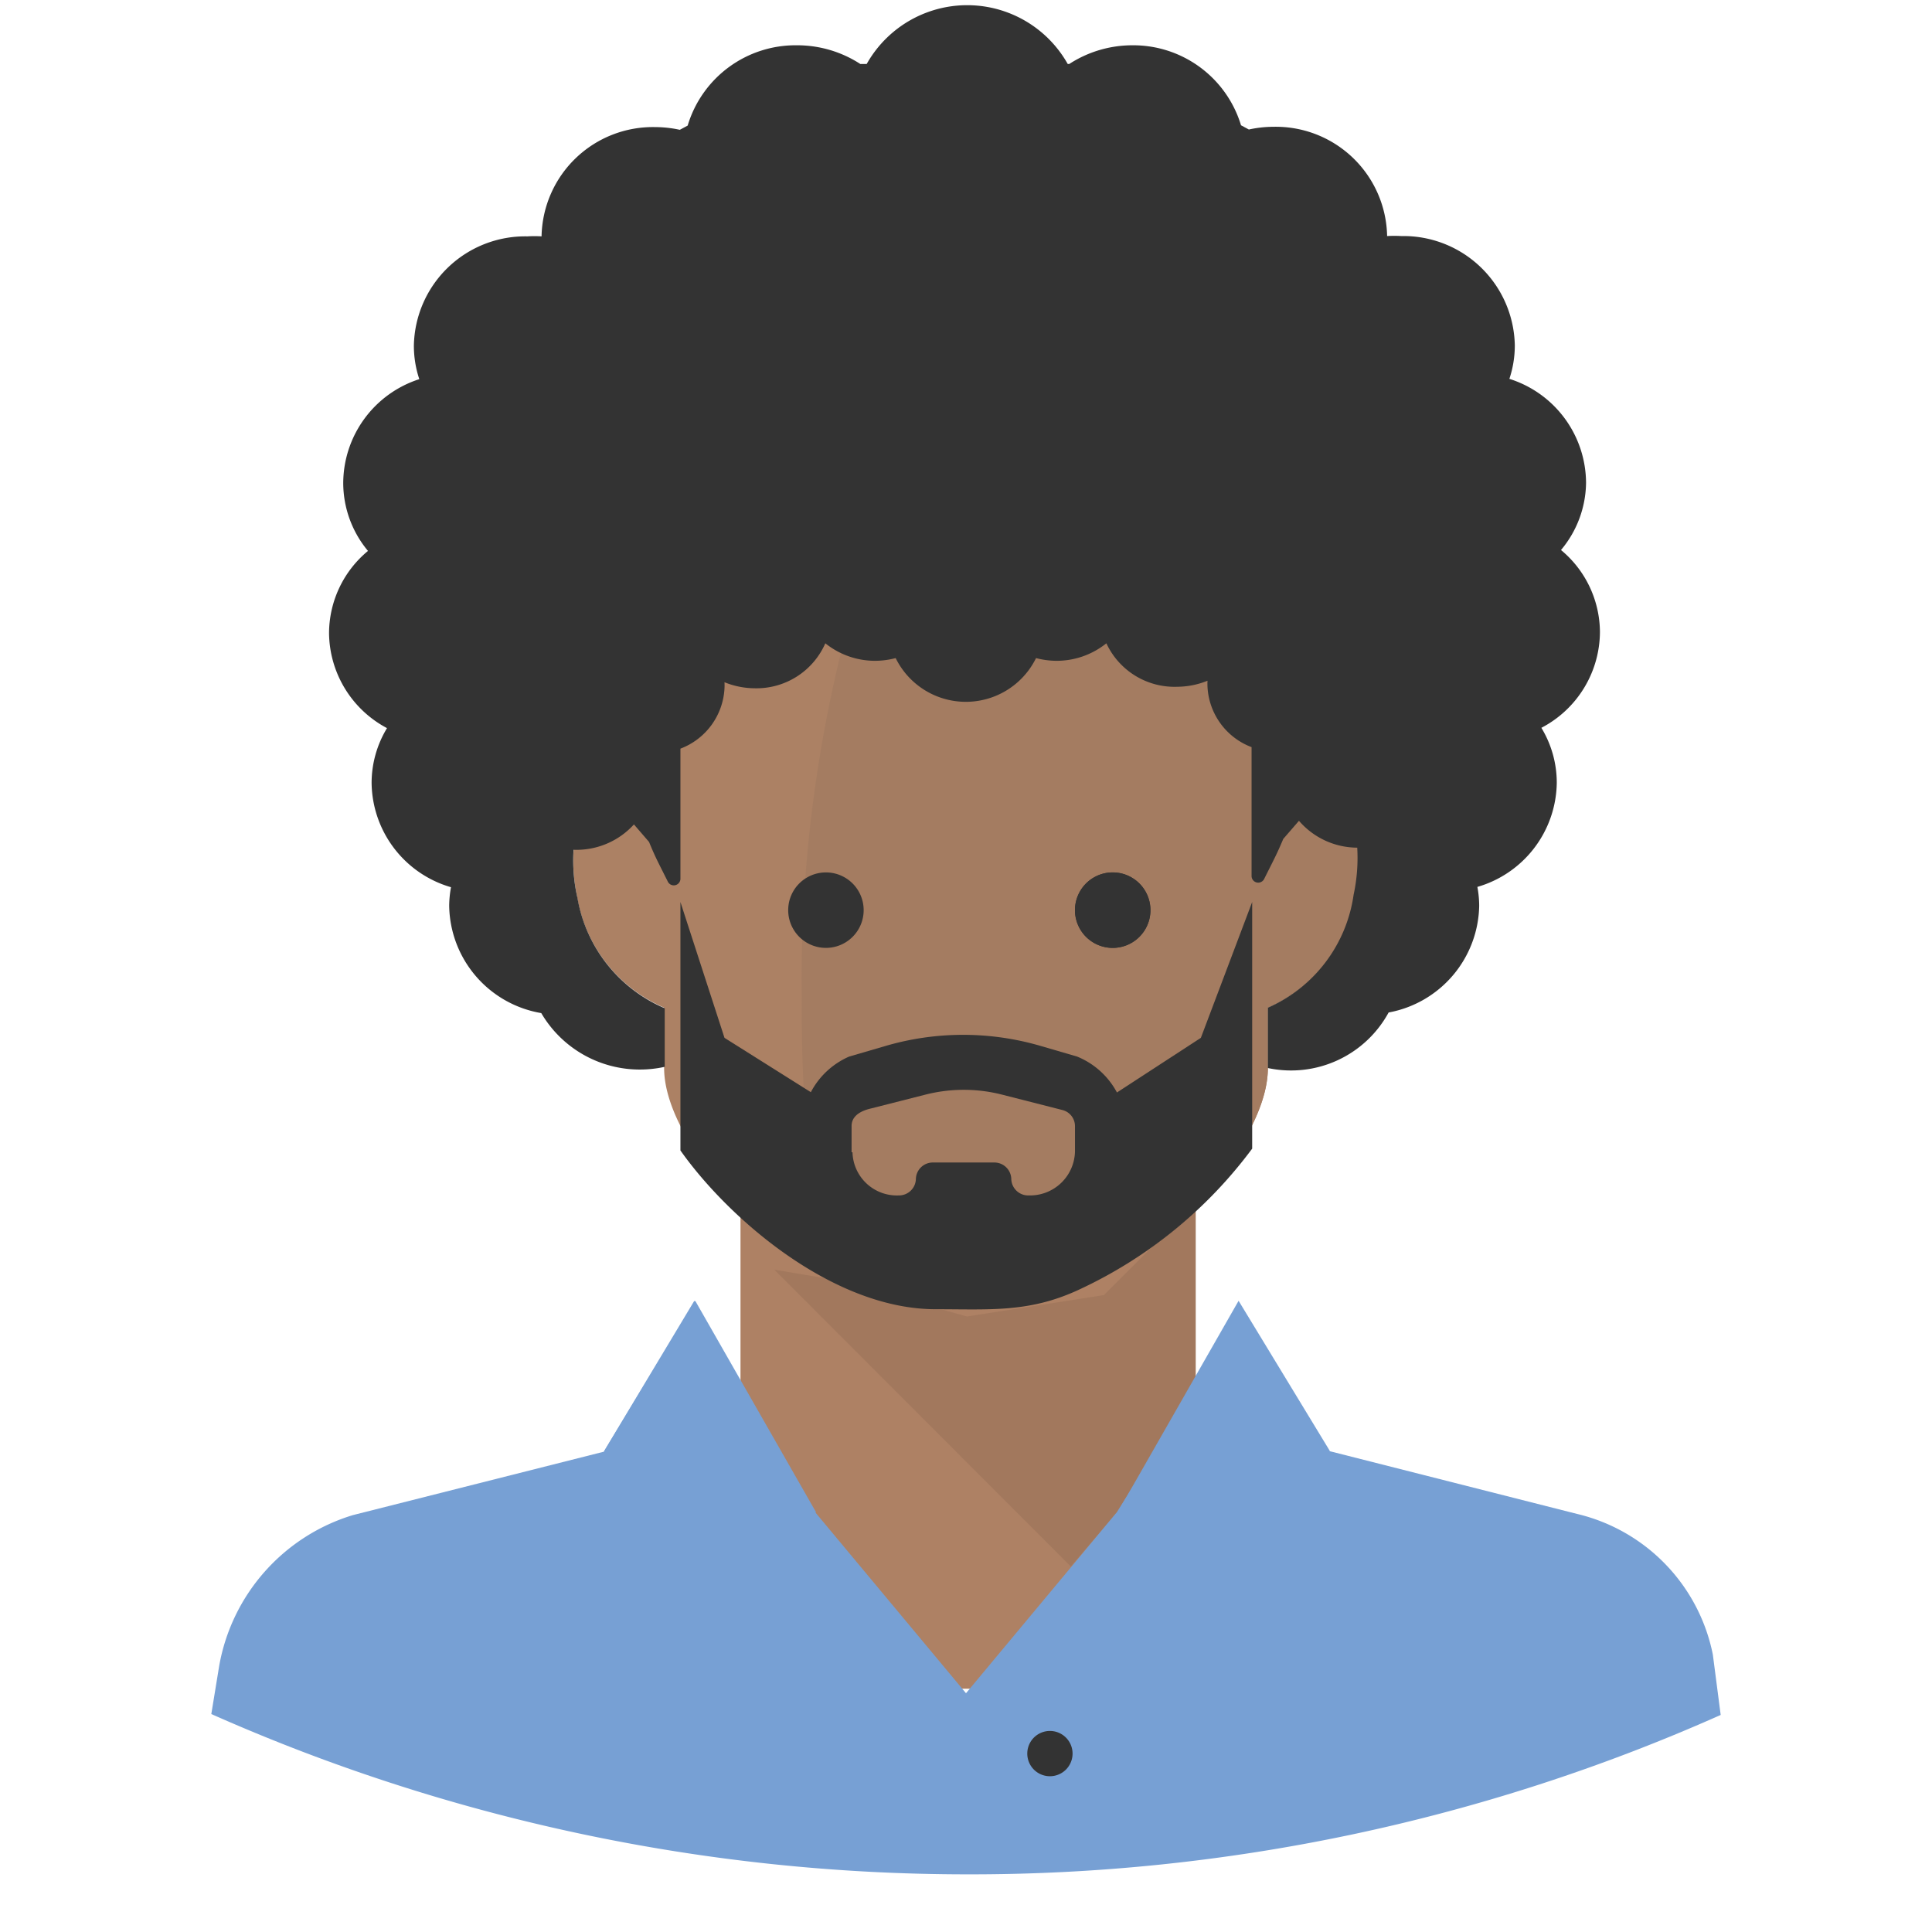 <?xml version="1.0" standalone="no"?><!DOCTYPE svg PUBLIC "-//W3C//DTD SVG 1.1//EN" "http://www.w3.org/Graphics/SVG/1.1/DTD/svg11.dtd"><svg t="1495203710556" class="icon" style="" viewBox="0 0 1024 1024" version="1.1" xmlns="http://www.w3.org/2000/svg" p-id="5303" xmlns:xlink="http://www.w3.org/1999/xlink" width="64" height="64"><defs><style type="text/css"></style></defs><path d="M392.48 606.08h232v288.96h-232z" fill="#AE8164" p-id="5304"></path><path d="M410.4 672.96l157.12 157.28 66.24-77.12v-115.36l-48.64 48.64-72.64 11.36-68.64-19.2-33.44-5.6z" fill="#A2785D" p-id="5305"></path><path d="M688 414.08s11.68 0 11.68-51.84c0-80-59.36-158.56-186.4-158.56s-184.8 81.44-184.8 160c0 43.68 7.68 50.24 7.68 50.24-24.96-1.92-37.6 26.72-30.24 61.6A77.92 77.92 0 0 0 352 534.08v32c0 36 47.2 90.88 100.16 117.12a105.28 105.28 0 0 0 46.88 10.88h26.4a100.16 100.16 0 0 0 42.24-8.8C622.72 660 672 603.2 672 566.08v-32a77.12 77.12 0 0 0 45.6-58.4c7.84-34.88-4.64-66.72-29.6-61.6z" fill="#AC8164" p-id="5306"></path><path d="M688 414.08s11.68 0 11.68-51.84c0-80-59.36-158.56-186.4-158.56-8.96 0-17.44 0-25.76 1.28l-10.4 43.2a726.88 726.88 0 0 0-52.16 281.28 873.92 873.92 0 0 0 11.04 144c5.28 3.2 10.72 6.4 16 9.12a105.28 105.28 0 0 0 46.88 10.88h26.4a100.16 100.16 0 0 0 42.24-8.8C622.72 660 672 603.2 672 566.08v-32a77.12 77.12 0 0 0 45.6-58.4c7.84-34.88-4.64-66.72-29.6-61.6z" fill="#A47C61" p-id="5307"></path><path d="M589.76 482.4m-20 0a20 20 0 1 0 40 0 20 20 0 1 0-40 0Z" fill="#333333" p-id="5308"></path><path d="M437.76 482.4m-20 0a20 20 0 1 0 40 0 20 20 0 1 0-40 0Z" fill="#333333" p-id="5309"></path><path d="M589.76 482.4m-20 0a20 20 0 1 0 40 0 20 20 0 1 0-40 0Z" fill="#333333" p-id="5310"></path><path d="M496 693.92c29.6 0 50.08 1.92 76.96-10.88a240 240 0 0 0 90.72-74.24v-130.72l-27.2 72L592 579.04A41.76 41.76 0 0 0 570.88 560l-19.2-5.6a146.4 146.4 0 0 0-82.4 0l-19.2 5.6a41.76 41.76 0 0 0-20.32 18.88L384 550.08l-23.36-72v131.68c25.28 35.84 80.64 84.16 135.36 84.16z m-44.64-83.2v-13.92c0-4 2.72-7.52 10.24-9.28l28.96-7.36a82.08 82.08 0 0 1 40.48 0l32 8.16a8.8 8.8 0 0 1 6.72 8.48v13.6a23.84 23.84 0 0 1-24.48 23.2 8.96 8.96 0 0 1-9.28-8.8 8.96 8.96 0 0 0-9.28-8.64h-32a8.96 8.96 0 0 0-9.28 8.64 8.96 8.96 0 0 1-9.12 8.8 23.52 23.52 0 0 1-24.48-22.88z" fill="#333333" p-id="5311"></path><path d="M512 993.44a977.28 977.28 0 0 0 400-84.48l-4.16-32a96 96 0 0 0-72-74.56L704 768.96l-45.28-74.88L592 801.44l-80 96-80-96-64-112-48 80-132.96 33.6a102.08 102.08 0 0 0-70.88 80L112 908.48a987.2 987.2 0 0 0 400 84.96z" fill="#77A0D4" p-id="5312"></path><path d="M556.48 929.44m-12 0a12 12 0 1 0 24 0 12 12 0 1 0-24 0Z" fill="#333333" p-id="5313"></path><path d="M640 881.28z" fill="#535C63" p-id="5314"></path><path d="M368.48 689.44l-48.16 79.52 48.16 112.48 64-80-64-112zM656.48 689.44l48.32 79.52-48.32 112.48-64-80 64-112z" fill="#77A0D4" p-id="5315"></path><path d="M848 335.04a56.8 56.8 0 0 0-20.64-43.52 56.32 56.32 0 0 0 13.28-35.52A58.08 58.08 0 0 0 800 200.8a55.84 55.84 0 0 0 2.88-17.76 59.04 59.04 0 0 0-60.16-57.92 63.04 63.04 0 0 0-7.52 0 59.04 59.04 0 0 0-60.16-57.92 62.24 62.24 0 0 0-13.12 1.44l-4.16-2.24a59.68 59.68 0 0 0-57.44-42.4 61.44 61.44 0 0 0-33.6 9.92h-0.8a61.12 61.12 0 0 0-106.56 0h-3.36a61.44 61.44 0 0 0-33.6-9.92 59.68 59.68 0 0 0-57.92 42.56l-4.16 2.24a62.24 62.24 0 0 0-13.12-1.44 59.04 59.04 0 0 0-60.16 57.92 63.04 63.04 0 0 0-7.52 0 59.04 59.04 0 0 0-60.16 57.92 55.84 55.84 0 0 0 2.88 17.76A58.08 58.08 0 0 0 181.92 256a56.32 56.32 0 0 0 13.12 36 56.8 56.8 0 0 0-20.64 43.52 57.6 57.6 0 0 0 30.72 50.4 56 56 0 0 0-8.16 29.12 58.24 58.24 0 0 0 42.08 55.2 55.84 55.84 0 0 0-0.96 9.92 58.56 58.56 0 0 0 48.8 56.8 60.48 60.48 0 0 0 52.64 29.92 61.28 61.28 0 0 0 12.8-1.44V534.4a77.92 77.92 0 0 1-46.24-58.4 88.32 88.32 0 0 1-2.08-25.6 41.12 41.12 0 0 0 32-13.44l8 9.28c3.36 8.16 4.48 10.08 9.92 20.96a3.52 3.52 0 0 0 6.72-1.6v-56.96-11.84a36.16 36.16 0 0 0 23.36-32 32 32 0 0 0 0-3.2 43.2 43.2 0 0 0 16 3.2 39.84 39.84 0 0 0 37.44-23.84 42.08 42.08 0 0 0 26.56 9.28 43.52 43.52 0 0 0 10.72-1.44 41.44 41.44 0 0 0 74.4 0 43.52 43.52 0 0 0 10.72 1.44 42.08 42.08 0 0 0 26.56-9.28A39.84 39.84 0 0 0 624 364a43.2 43.2 0 0 0 16-3.2 32 32 0 0 0 0 3.2 36.16 36.16 0 0 0 23.36 32v68.16a3.52 3.52 0 0 0 6.72 1.6c5.44-10.88 6.56-12.8 10.08-21.12l8.32-9.6a40.96 40.96 0 0 0 30.88 14.24 92.64 92.64 0 0 1-1.92 24.96A77.12 77.12 0 0 1 672 534.08v32a58.88 58.88 0 0 0 64-29.44A58.56 58.56 0 0 0 784 480a55.84 55.84 0 0 0-0.96-9.92 58.24 58.24 0 0 0 42.08-55.2 56 56 0 0 0-8.16-29.12A57.6 57.6 0 0 0 848 335.04z" fill="#333333" p-id="5316"></path></svg>